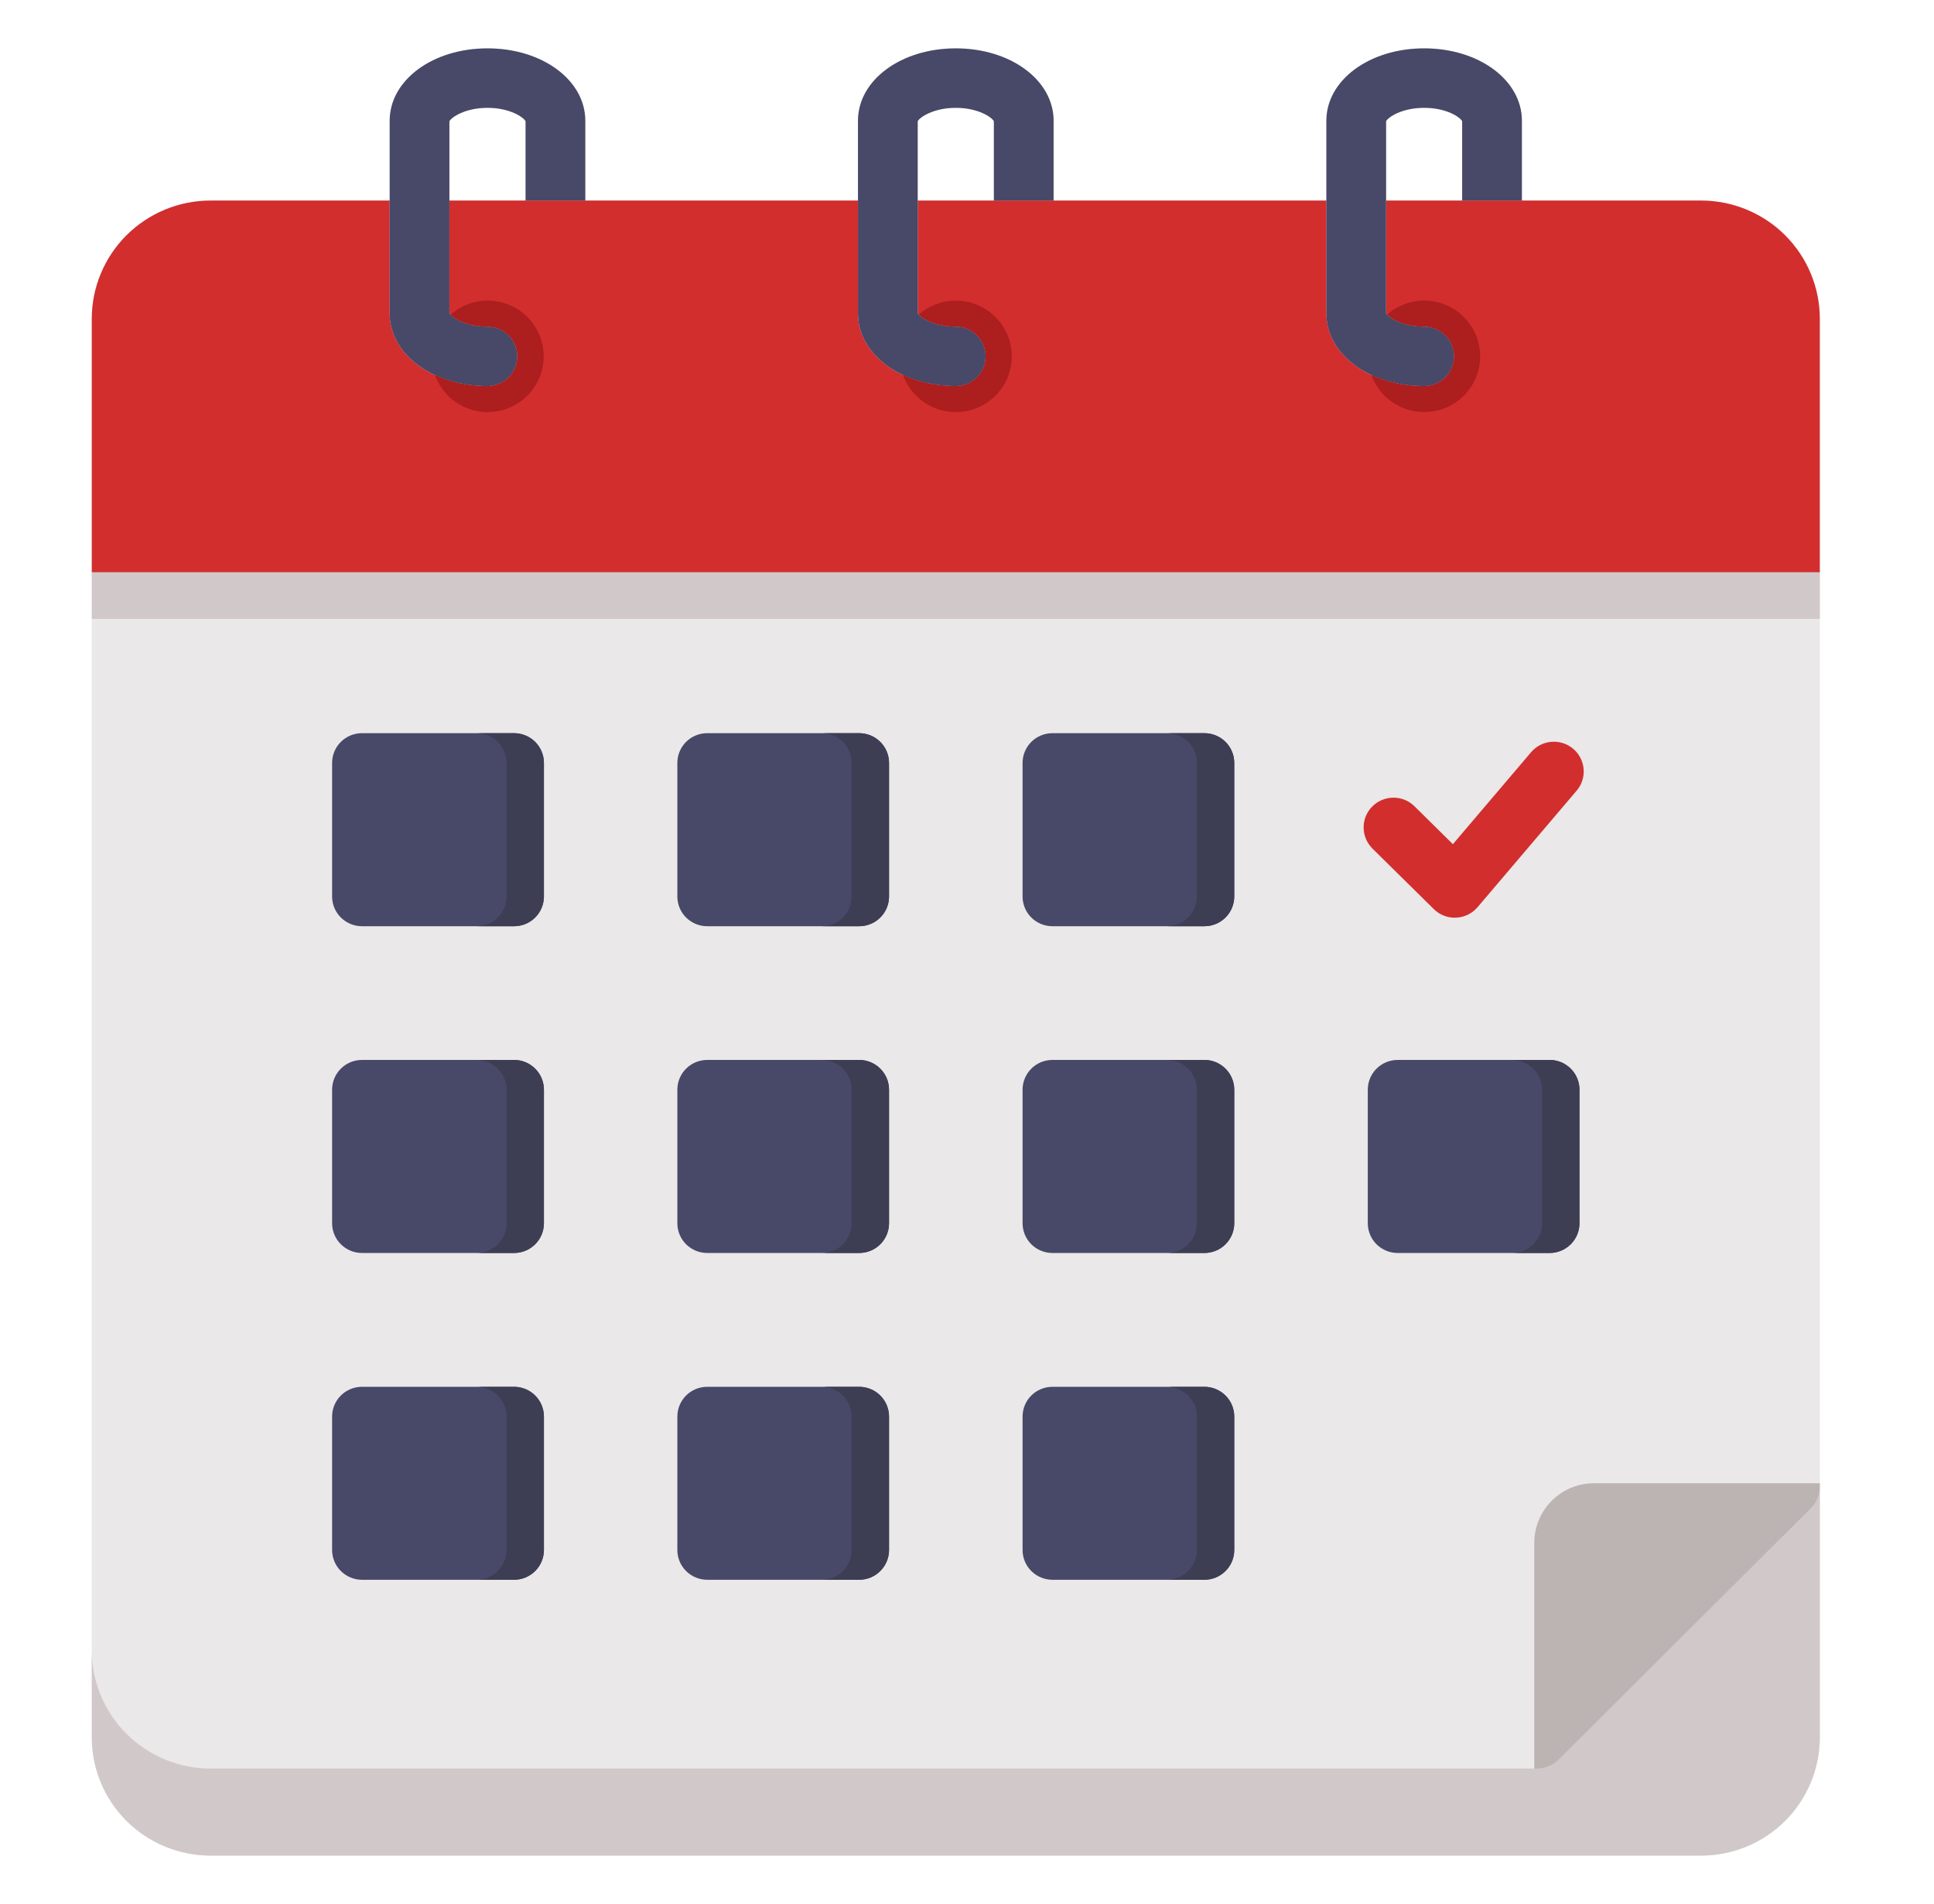 <svg width="64" height="63" viewBox="0 0 64 63" fill="none" xmlns="http://www.w3.org/2000/svg">
<path d="M56.298 6.636H50.363V3.997C50.363 2.653 48.942 1.6 47.129 1.6C45.314 1.6 43.892 2.653 43.892 3.997V6.636H34.866V3.997C34.866 2.653 33.444 1.6 31.629 1.6C29.814 1.6 28.392 2.653 28.392 3.997V6.636H19.369V3.997C19.369 2.653 17.947 1.6 16.132 1.6C14.316 1.6 12.895 2.653 12.895 3.997V6.636H6.963C5.922 6.637 4.924 7.05 4.188 7.783C3.452 8.516 3.038 9.51 3.037 10.547V57.49C3.038 58.526 3.452 59.52 4.188 60.254C4.924 60.987 5.922 61.399 6.963 61.4H56.298C57.339 61.399 58.336 60.986 59.072 60.253C59.807 59.52 60.221 58.526 60.221 57.49V10.547C60.221 9.51 59.807 8.517 59.072 7.783C58.336 7.05 57.339 6.638 56.298 6.636ZM45.87 4.011C45.93 3.882 46.385 3.568 47.13 3.568C47.873 3.568 48.326 3.883 48.386 4.011V6.636H45.87V4.011ZM30.369 4.012C30.43 3.883 30.886 3.568 31.629 3.568C32.372 3.568 32.827 3.883 32.889 4.012V6.636H30.369V4.012ZM14.872 4.012C14.934 3.883 15.389 3.568 16.132 3.568C16.875 3.568 17.33 3.883 17.392 4.012V6.636H14.872V4.012Z" fill="#EAE8E8"/>
<path d="M29.42 25.244V29.664C29.42 29.925 29.316 30.175 29.131 30.36C28.945 30.544 28.694 30.648 28.432 30.648H23.403C23.141 30.648 22.89 30.544 22.704 30.36C22.519 30.175 22.415 29.925 22.415 29.664V25.244C22.415 24.983 22.519 24.733 22.704 24.548C22.89 24.364 23.141 24.26 23.403 24.26H28.432C28.694 24.26 28.945 24.364 29.131 24.548C29.316 24.733 29.42 24.983 29.42 25.244ZM39.856 24.26H34.827C34.565 24.26 34.314 24.364 34.128 24.548C33.943 24.733 33.839 24.983 33.839 25.244V29.664C33.839 29.925 33.943 30.175 34.128 30.36C34.314 30.544 34.565 30.648 34.827 30.648H39.856C40.118 30.648 40.369 30.544 40.555 30.36C40.74 30.175 40.844 29.925 40.844 29.664V25.244C40.844 24.983 40.74 24.733 40.555 24.548C40.369 24.364 40.118 24.26 39.856 24.26ZM17.011 35.072H11.979C11.716 35.072 11.465 35.176 11.28 35.361C11.094 35.545 10.99 35.796 10.99 36.057V40.476C10.99 40.737 11.094 40.987 11.28 41.172C11.465 41.356 11.716 41.46 11.979 41.46H17.011C17.273 41.46 17.525 41.356 17.71 41.172C17.895 40.987 18 40.737 18 40.476V36.057C18 35.796 17.895 35.545 17.71 35.361C17.525 35.176 17.273 35.072 17.011 35.072ZM28.432 35.072H23.403C23.141 35.072 22.89 35.176 22.704 35.361C22.519 35.545 22.415 35.796 22.415 36.057V40.476C22.415 40.737 22.519 40.987 22.704 41.172C22.89 41.356 23.141 41.46 23.403 41.46H28.432C28.694 41.46 28.945 41.356 29.131 41.172C29.316 40.987 29.42 40.737 29.42 40.476V36.057C29.42 35.796 29.316 35.545 29.131 35.361C28.945 35.176 28.694 35.072 28.432 35.072H28.432ZM39.856 35.072H34.827C34.565 35.072 34.313 35.176 34.128 35.361C33.943 35.545 33.839 35.796 33.839 36.057V40.476C33.839 40.737 33.943 40.987 34.128 41.172C34.313 41.356 34.565 41.46 34.827 41.46H39.856C40.118 41.46 40.369 41.356 40.554 41.172C40.74 40.987 40.844 40.737 40.844 40.476V36.057C40.844 35.796 40.74 35.545 40.555 35.361C40.369 35.176 40.118 35.072 39.856 35.072H39.856ZM17.011 45.888H11.979C11.716 45.888 11.465 45.992 11.28 46.176C11.094 46.361 10.99 46.611 10.99 46.873V51.288C10.99 51.549 11.094 51.8 11.28 51.984C11.465 52.169 11.716 52.273 11.979 52.273H17.011C17.273 52.273 17.525 52.169 17.71 51.984C17.895 51.8 18 51.549 18 51.288V46.873C18 46.612 17.895 46.361 17.71 46.177C17.525 45.992 17.273 45.888 17.011 45.888L17.011 45.888ZM28.431 45.888H23.403C23.141 45.888 22.889 45.992 22.704 46.176C22.519 46.361 22.415 46.611 22.415 46.873V51.288C22.415 51.549 22.519 51.8 22.704 51.984C22.889 52.169 23.141 52.273 23.403 52.273H28.431C28.694 52.273 28.945 52.169 29.13 51.984C29.316 51.8 29.42 51.549 29.42 51.288V46.873C29.42 46.612 29.316 46.361 29.131 46.177C28.945 45.992 28.694 45.888 28.432 45.888L28.431 45.888ZM17.011 24.26H11.979C11.716 24.26 11.465 24.364 11.28 24.548C11.094 24.733 10.99 24.983 10.99 25.244V29.664C10.99 29.925 11.094 30.175 11.28 30.36C11.465 30.544 11.716 30.648 11.979 30.648H17.011C17.273 30.648 17.525 30.544 17.71 30.36C17.895 30.175 18 29.925 18 29.664V25.244C18 24.983 17.895 24.733 17.71 24.548C17.525 24.364 17.273 24.26 17.011 24.26ZM51.28 35.072H46.251C45.989 35.072 45.738 35.176 45.552 35.361C45.367 35.545 45.263 35.796 45.263 36.057V40.476C45.263 40.737 45.367 40.987 45.552 41.172C45.738 41.356 45.989 41.46 46.251 41.46H51.28C51.542 41.46 51.793 41.356 51.979 41.172C52.164 40.987 52.268 40.737 52.268 40.476V36.057C52.268 35.796 52.164 35.545 51.979 35.361C51.793 35.176 51.542 35.072 51.28 35.072ZM39.856 45.888H34.827C34.565 45.888 34.314 45.992 34.128 46.176C33.943 46.361 33.839 46.611 33.839 46.873V51.288C33.839 51.549 33.943 51.8 34.128 51.984C34.314 52.169 34.565 52.273 34.827 52.273H39.856C40.118 52.273 40.369 52.169 40.555 51.984C40.74 51.8 40.844 51.549 40.844 51.288V46.873C40.844 46.612 40.74 46.361 40.555 46.177C40.369 45.992 40.118 45.888 39.856 45.888Z" fill="#484868"/>
<path d="M17.011 24.26H15.775C16.038 24.26 16.289 24.364 16.474 24.548C16.66 24.733 16.764 24.983 16.764 25.244V29.664C16.764 29.925 16.66 30.175 16.474 30.36C16.289 30.544 16.038 30.648 15.775 30.648H17.011C17.273 30.648 17.524 30.544 17.71 30.36C17.895 30.175 17.999 29.925 17.999 29.664V25.244C17.999 24.983 17.895 24.733 17.71 24.548C17.524 24.364 17.273 24.26 17.011 24.26Z" fill="#3D3D54"/>
<path d="M28.431 45.888H27.196C27.458 45.888 27.709 45.992 27.895 46.177C28.08 46.361 28.184 46.612 28.184 46.873V51.288C28.184 51.549 28.08 51.8 27.895 51.984C27.709 52.169 27.458 52.273 27.196 52.273H28.431C28.694 52.273 28.945 52.169 29.13 51.984C29.316 51.8 29.42 51.549 29.42 51.288V46.873C29.42 46.612 29.316 46.361 29.13 46.177C28.945 45.992 28.694 45.888 28.431 45.888Z" fill="#3D3D54"/>
<path d="M28.431 35.072H27.196C27.458 35.072 27.709 35.176 27.895 35.361C28.08 35.545 28.184 35.796 28.184 36.057V40.476C28.184 40.737 28.08 40.987 27.895 41.172C27.709 41.356 27.458 41.46 27.196 41.46H28.431C28.694 41.46 28.945 41.356 29.13 41.172C29.316 40.987 29.42 40.737 29.42 40.476V36.057C29.42 35.796 29.316 35.545 29.13 35.361C28.945 35.176 28.694 35.072 28.431 35.072Z" fill="#3D3D54"/>
<path d="M17.011 45.888H15.775C16.038 45.888 16.289 45.992 16.474 46.177C16.66 46.361 16.764 46.612 16.764 46.873V51.288C16.764 51.549 16.66 51.8 16.474 51.984C16.289 52.169 16.038 52.273 15.775 52.273H17.011C17.273 52.273 17.524 52.169 17.71 51.984C17.895 51.8 17.999 51.549 17.999 51.288V46.873C17.999 46.612 17.895 46.361 17.71 46.177C17.524 45.992 17.273 45.888 17.011 45.888Z" fill="#3D3D54"/>
<path d="M17.011 35.072H15.775C16.038 35.072 16.289 35.176 16.474 35.361C16.66 35.545 16.764 35.796 16.764 36.057V40.476C16.764 40.737 16.66 40.987 16.474 41.172C16.289 41.356 16.038 41.46 15.775 41.46H17.011C17.273 41.46 17.524 41.356 17.71 41.172C17.895 40.987 17.999 40.737 17.999 40.476V36.057C17.999 35.796 17.895 35.545 17.71 35.361C17.524 35.176 17.273 35.072 17.011 35.072Z" fill="#3D3D54"/>
<path d="M39.856 45.888H38.62C38.882 45.888 39.134 45.992 39.319 46.177C39.504 46.361 39.608 46.612 39.608 46.873V51.288C39.608 51.549 39.504 51.8 39.319 51.984C39.134 52.169 38.882 52.273 38.62 52.273H39.856C40.118 52.273 40.369 52.169 40.554 51.984C40.74 51.8 40.844 51.549 40.844 51.288V46.873C40.844 46.612 40.74 46.361 40.554 46.177C40.369 45.992 40.118 45.888 39.856 45.888Z" fill="#3D3D54"/>
<path d="M39.856 24.26H38.62C38.882 24.26 39.134 24.364 39.319 24.548C39.504 24.733 39.608 24.983 39.608 25.244V29.664C39.608 29.925 39.504 30.175 39.319 30.36C39.134 30.544 38.882 30.648 38.62 30.648H39.856C40.118 30.648 40.369 30.544 40.554 30.36C40.74 30.175 40.844 29.925 40.844 29.664V25.244C40.844 24.983 40.74 24.733 40.554 24.548C40.369 24.364 40.118 24.26 39.856 24.26Z" fill="#3D3D54"/>
<path d="M28.431 24.26H27.196C27.458 24.26 27.709 24.364 27.895 24.548C28.08 24.733 28.184 24.983 28.184 25.244V29.664C28.184 29.925 28.08 30.175 27.895 30.36C27.709 30.544 27.458 30.648 27.196 30.648H28.431C28.694 30.648 28.945 30.544 29.13 30.36C29.316 30.175 29.42 29.925 29.42 29.664V25.244C29.42 24.983 29.316 24.733 29.13 24.548C28.945 24.364 28.694 24.26 28.431 24.26Z" fill="#3D3D54"/>
<path d="M51.279 35.072H50.044C50.306 35.072 50.557 35.176 50.743 35.361C50.928 35.545 51.032 35.796 51.032 36.057V40.476C51.032 40.737 50.928 40.987 50.743 41.172C50.557 41.356 50.306 41.46 50.044 41.46H51.279C51.542 41.46 51.793 41.356 51.978 41.172C52.164 40.987 52.268 40.737 52.268 40.476V36.057C52.268 35.796 52.164 35.545 51.978 35.361C51.793 35.176 51.542 35.072 51.279 35.072Z" fill="#3D3D54"/>
<path d="M39.856 35.072H38.62C38.882 35.072 39.134 35.176 39.319 35.361C39.504 35.545 39.608 35.796 39.608 36.057V40.476C39.608 40.737 39.504 40.987 39.319 41.172C39.134 41.356 38.882 41.46 38.62 41.46H39.856C40.118 41.46 40.369 41.356 40.554 41.172C40.74 40.987 40.844 40.737 40.844 40.476V36.057C40.844 35.796 40.74 35.545 40.554 35.361C40.369 35.176 40.118 35.072 39.856 35.072Z" fill="#3D3D54"/>
<path d="M48.142 30.366C47.881 30.366 47.631 30.263 47.446 30.08L45.414 28.075C45.23 27.89 45.126 27.641 45.125 27.381C45.124 27.12 45.227 26.87 45.411 26.686C45.596 26.501 45.846 26.396 46.107 26.394C46.368 26.392 46.62 26.494 46.806 26.677L48.079 27.933L50.666 24.891C50.835 24.692 51.077 24.567 51.339 24.546C51.6 24.524 51.859 24.607 52.059 24.776C52.259 24.945 52.384 25.186 52.405 25.446C52.427 25.706 52.344 25.964 52.174 26.163L48.896 30.017C48.808 30.121 48.7 30.205 48.577 30.265C48.455 30.325 48.321 30.359 48.185 30.364C48.17 30.365 48.156 30.366 48.142 30.366Z" fill="#D22E2E"/>
<path d="M51.576 58.231C51.484 58.322 51.375 58.395 51.255 58.444C51.135 58.494 51.007 58.519 50.877 58.519H6.963C5.922 58.518 4.924 58.106 4.188 57.373C3.452 56.64 3.038 55.646 3.037 54.609V57.49C3.038 58.526 3.452 59.52 4.188 60.254C4.924 60.987 5.922 61.399 6.963 61.4H56.298C57.339 61.399 58.336 60.986 59.072 60.253C59.807 59.52 60.221 58.526 60.221 57.49V49.209C60.221 49.47 60.117 49.721 59.932 49.905L51.576 58.231Z" fill="#D1C9C9"/>
<path d="M60.222 49.209V49.08H52.749C52.225 49.08 51.722 49.288 51.352 49.657C50.981 50.026 50.773 50.527 50.773 51.049V58.52H50.877C51.007 58.52 51.136 58.494 51.255 58.444C51.375 58.395 51.484 58.322 51.576 58.231L59.932 49.905C60.118 49.721 60.222 49.471 60.222 49.209Z" fill="#BCB3B3"/>
<path d="M56.298 6.636H45.87V10.362C45.928 10.491 46.381 10.807 47.13 10.807C47.392 10.807 47.643 10.911 47.829 11.096C48.014 11.28 48.118 11.531 48.118 11.792C48.118 12.053 48.014 12.303 47.829 12.488C47.643 12.673 47.392 12.776 47.13 12.776C45.315 12.776 43.893 11.722 43.893 10.376V6.636H30.369V10.361C30.428 10.491 30.882 10.807 31.629 10.807C31.891 10.807 32.142 10.911 32.328 11.096C32.513 11.28 32.617 11.531 32.617 11.792C32.617 12.053 32.513 12.303 32.328 12.488C32.142 12.673 31.891 12.776 31.629 12.776C29.814 12.776 28.392 11.722 28.392 10.376V6.636H14.872V10.361C14.931 10.491 15.385 10.807 16.132 10.807C16.394 10.807 16.646 10.911 16.831 11.096C17.017 11.28 17.121 11.531 17.121 11.792C17.121 12.053 17.017 12.303 16.831 12.488C16.646 12.673 16.394 12.776 16.132 12.776C14.317 12.776 12.895 11.722 12.895 10.376V6.636H6.963C5.922 6.637 4.924 7.05 4.188 7.783C3.452 8.516 3.038 9.51 3.037 10.547V18.939H60.221V10.547C60.221 9.51 59.807 8.516 59.072 7.783C58.336 7.05 57.339 6.638 56.298 6.636Z" fill="#D22E2E"/>
<path d="M3.037 18.939H60.221V20.476H3.037V18.939Z" fill="#D1C9C9"/>
<path d="M32.617 11.792C32.617 12.053 32.513 12.303 32.328 12.488C32.143 12.673 31.891 12.776 31.629 12.776C29.814 12.776 28.392 11.722 28.392 10.376V3.997C28.392 2.653 29.814 1.6 31.629 1.6C33.444 1.6 34.866 2.653 34.866 3.997V6.636H32.889V4.012C32.828 3.883 32.372 3.568 31.629 3.568C30.886 3.568 30.431 3.883 30.369 4.012V10.362C30.428 10.491 30.882 10.808 31.629 10.808C31.891 10.808 32.143 10.911 32.328 11.096C32.513 11.281 32.617 11.531 32.617 11.792ZM16.132 10.808C15.385 10.808 14.931 10.491 14.872 10.361V4.012C14.934 3.883 15.389 3.568 16.132 3.568C16.875 3.568 17.331 3.883 17.392 4.012V6.636H19.369V3.997C19.369 2.653 17.947 1.6 16.132 1.6C14.317 1.6 12.895 2.653 12.895 3.997V10.376C12.895 11.722 14.317 12.776 16.132 12.776C16.394 12.776 16.646 12.673 16.831 12.488C17.016 12.303 17.12 12.053 17.12 11.792C17.12 11.531 17.016 11.28 16.831 11.096C16.646 10.911 16.394 10.808 16.132 10.808ZM47.13 10.808C46.381 10.808 45.928 10.492 45.869 10.362V4.011C45.93 3.882 46.385 3.568 47.13 3.568C47.872 3.568 48.326 3.883 48.386 4.011V6.636H50.363V3.997C50.363 2.653 48.942 1.6 47.13 1.6C45.315 1.6 43.892 2.653 43.892 3.997V10.376C43.892 11.722 45.314 12.776 47.13 12.776C47.392 12.776 47.643 12.673 47.828 12.488C48.014 12.303 48.118 12.053 48.118 11.792C48.118 11.531 48.014 11.28 47.828 11.096C47.643 10.911 47.392 10.808 47.13 10.808Z" fill="#484868"/>
<path d="M16.138 9.946C15.685 9.946 15.247 10.113 14.909 10.414C15.041 10.561 15.472 10.808 16.132 10.808C16.395 10.808 16.646 10.912 16.831 11.096C17.017 11.281 17.121 11.531 17.121 11.792C17.121 12.053 17.017 12.304 16.831 12.488C16.646 12.673 16.395 12.777 16.132 12.777C15.534 12.782 14.941 12.657 14.395 12.412C14.509 12.73 14.709 13.011 14.973 13.224C15.236 13.437 15.553 13.573 15.889 13.619C16.226 13.665 16.568 13.617 16.879 13.482C17.19 13.347 17.458 13.13 17.654 12.853C17.849 12.577 17.965 12.253 17.988 11.915C18.01 11.578 17.94 11.241 17.783 10.941C17.627 10.641 17.391 10.39 17.101 10.214C16.811 10.039 16.478 9.946 16.138 9.946Z" fill="#AD1E1E"/>
<path d="M31.629 9.946C31.177 9.946 30.741 10.111 30.403 10.41C30.532 10.557 30.964 10.808 31.629 10.808C31.891 10.808 32.143 10.911 32.328 11.096C32.514 11.28 32.618 11.531 32.618 11.792C32.618 12.053 32.514 12.303 32.328 12.488C32.143 12.673 31.891 12.776 31.629 12.776C31.027 12.782 30.432 12.656 29.884 12.408C29.998 12.727 30.197 13.008 30.46 13.222C30.723 13.435 31.041 13.573 31.377 13.619C31.713 13.665 32.056 13.619 32.367 13.484C32.679 13.349 32.947 13.132 33.143 12.856C33.339 12.58 33.455 12.255 33.478 11.918C33.501 11.58 33.431 11.243 33.275 10.943C33.118 10.643 32.882 10.391 32.592 10.215C32.302 10.04 31.969 9.947 31.629 9.947V9.946Z" fill="#AD1E1E"/>
<path d="M47.128 9.946C46.676 9.946 46.241 10.111 45.903 10.41C46.029 10.556 46.461 10.808 47.13 10.808C47.392 10.808 47.643 10.911 47.829 11.096C48.014 11.28 48.118 11.531 48.118 11.792C48.118 12.053 48.014 12.303 47.829 12.488C47.643 12.673 47.392 12.776 47.13 12.776C46.527 12.782 45.931 12.656 45.383 12.407C45.496 12.726 45.696 13.008 45.959 13.221C46.222 13.435 46.539 13.572 46.875 13.618C47.212 13.665 47.554 13.618 47.866 13.483C48.177 13.349 48.446 13.132 48.642 12.855C48.837 12.579 48.953 12.255 48.977 11.917C49 11.58 48.929 11.242 48.773 10.942C48.617 10.642 48.381 10.39 48.091 10.215C47.801 10.039 47.468 9.946 47.128 9.946Z" fill="#AD1E1E"/>
</svg>
